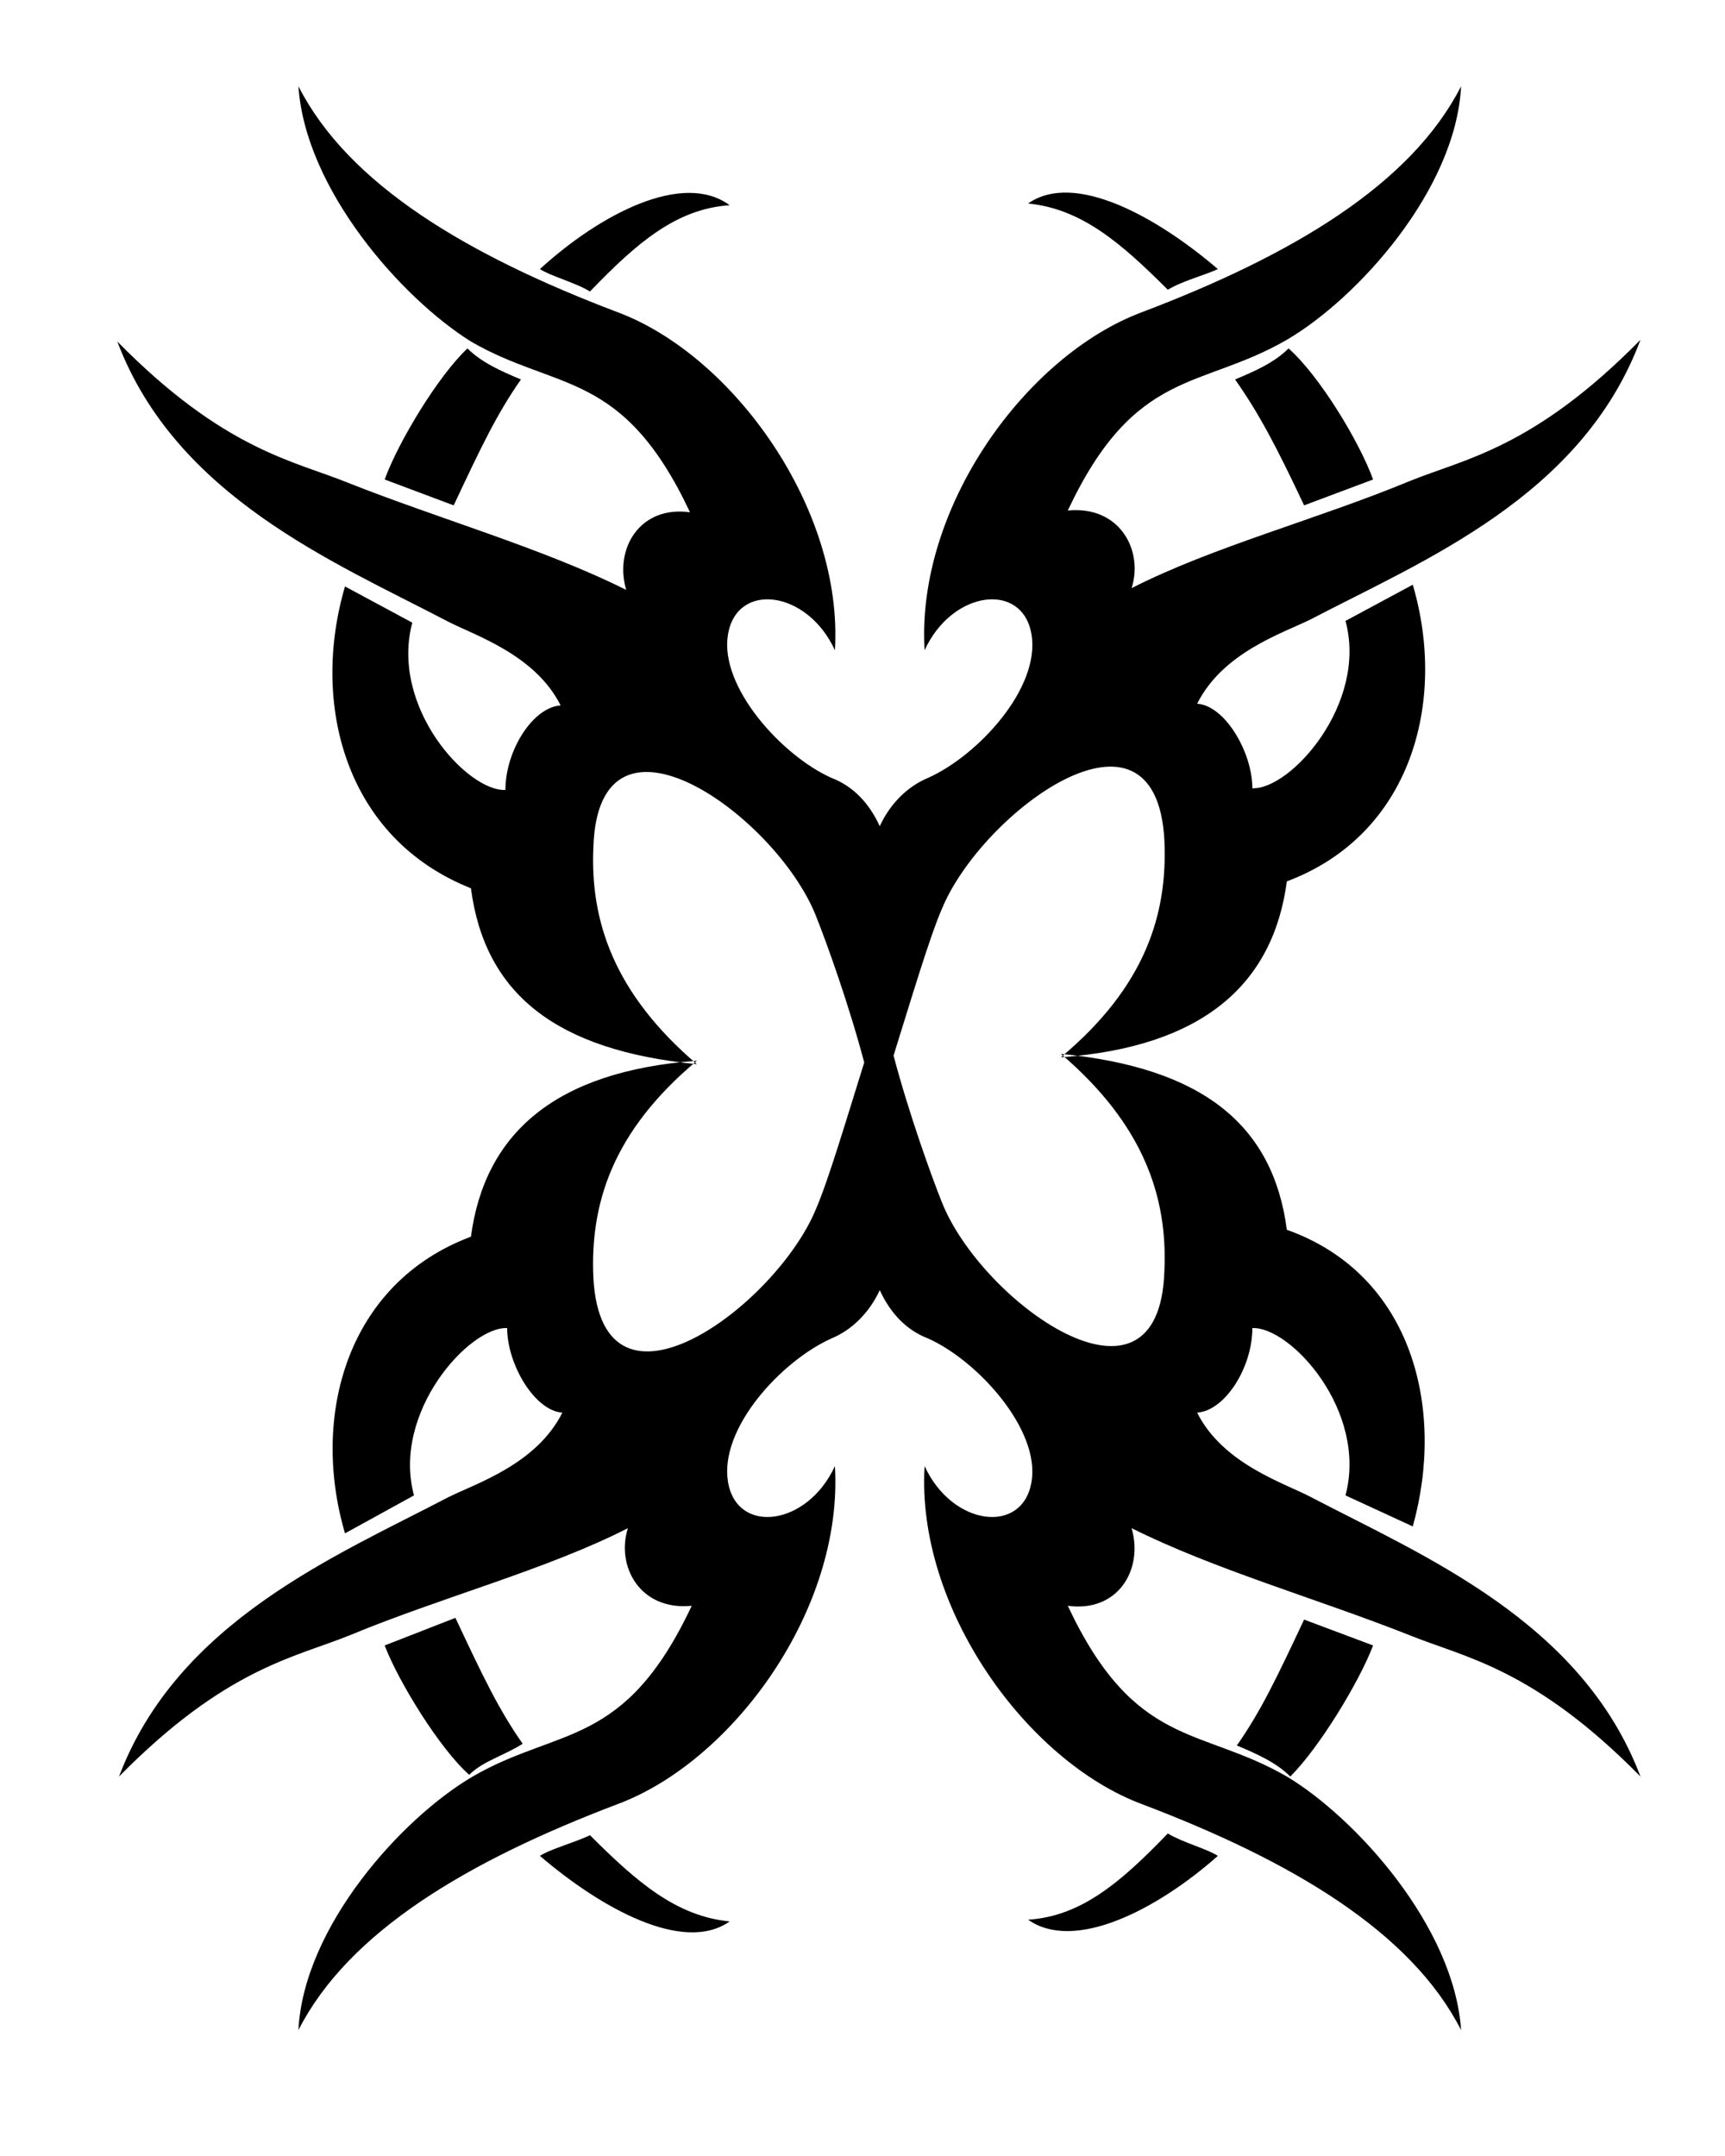 <svg enable-background="new 0 0 100 125" viewBox="0 0 100 125" xmlns="http://www.w3.org/2000/svg"><path clip-rule="evenodd" d="m79.6 95.4-4-1.5c-1.6 3.4-2.5 5.3-3.9 7.3 1.2.5 2.3 1 3.1 1.8 1.7-1.7 4-5.5 4.8-7.6zm0-67.6-4 1.5c-1.6-3.4-2.6-5.3-4-7.3 1.2-.5 2.3-1 3.1-1.8 1.8 1.6 4.1 5.4 4.9 7.6zm-57.3 0 4 1.5c1.6-3.4 2.5-5.3 3.9-7.3-1.2-.5-2.3-1-3.1-1.8-1.7 1.6-4 5.4-4.8 7.6zm9-12.2c.6.4 2.1.8 2.9 1.3 2.7-2.8 5-4.8 8.1-5-2.7-2-7.5.5-11 3.7zm-14-10.6c2.9 5.7 9.8 9.8 18.5 13.1 6.7 2.5 13.1 11.4 12.6 19.6-1.6-3.5-5.7-4-6.2-.9-.5 3 3.1 7 6 8.3 1.3.5 2.2 1.5 2.8 2.8.6-1.3 1.6-2.3 2.8-2.8 2.9-1.3 6.5-5.2 6-8.3s-4.6-2.6-6.2.9c-.5-8.3 5.9-17.1 12.6-19.6 8.7-3.3 15.6-7.4 18.5-13.1-.3 6-6 12.3-10.1 14.7-5 2.9-8.8 1.6-12.7 9.9 3-.3 4.4 2.3 3.7 4.5 4.7-2.4 10.8-4 16.1-6.2 3.2-1.3 7.2-1.9 13.4-8.2-3.4 9.1-12.6 12.8-19.1 16.2-1.6.8-5.1 1.9-6.6 4.9 1.6.1 3.2 2.8 3.2 4.9 2.2.1 6.7-4.9 5.4-9.7l3.9-2.1c2 6.8-.1 14.5-7.3 17.2-.8 6-4.9 9.6-13.1 10.2 4.9-4.1 6.2-8.3 6-12.6-.5-9.1-10.6-1.6-12.9 4-.7 1.6-1.8 5.3-2.8 8.5.9 3.4 2.2 7 2.8 8.5 2.3 5.8 12.6 13.2 12.9 4 .2-4.3-1.2-8.5-6-12.6 8.2.8 12.3 4.1 13.1 10.2 7.3 2.6 9.2 10.4 7.3 17.2l-3.9-1.8c1.3-4.9-3.2-9.8-5.4-9.7 0 2.3-1.6 4.8-3.2 4.9 1.5 3 5.1 4.1 6.6 4.9 6.5 3.4 15.7 7.2 19.1 16.2-6.2-6.3-10.2-6.9-13.4-8.2-5.3-2.1-11.3-3.8-16.1-6.2.7 2.4-.8 4.9-3.7 4.5 3.9 8.3 7.7 7 12.7 9.9 4 2.4 9.7 8.7 10.1 14.7-2.9-5.7-9.8-9.8-18.5-13.1-6.7-2.5-13.1-11.4-12.6-19.6 1.6 3.5 5.7 4 6.2.9.5-3-3.1-7-6-8.3-1.3-.5-2.2-1.5-2.8-2.8-.6 1.3-1.6 2.3-2.8 2.8-2.9 1.3-6.5 5.2-6 8.3s4.6 2.6 6.2-.9c.5 8.3-5.9 17.1-12.6 19.6-8.7 3.3-15.6 7.4-18.5 13.1.3-6 6-12.3 10.1-14.7 5-2.9 8.8-1.6 12.7-9.9-3 .3-4.4-2.3-3.7-4.5-4.7 2.4-10.8 4-16.1 6.2-3.2 1.3-7.2 1.9-13.4 8.2 3.4-9 12.6-12.8 19.1-16.2 1.6-.8 5.1-1.9 6.6-4.9-1.6-.1-3.2-2.8-3.2-4.9-2.2-.1-6.7 4.9-5.4 9.7l-4 2.2c-2-6.8.1-14.5 7.3-17.2.8-6 4.9-9.6 13.1-10.2-4.9 4.1-6.2 8.3-6 12.6.5 9.1 10.6 1.6 12.9-4 .7-1.6 1.8-5.3 2.8-8.5-.9-3.4-2.2-7-2.8-8.5-2.3-5.8-12.6-13.2-12.9-4-.2 4.3 1.2 8.5 6 12.6-8.2-.8-12.3-4.1-13.1-10.2-7.3-2.9-9.3-10.7-7.3-17.5l3.9 2.1c-1.3 4.9 3.2 9.8 5.4 9.7 0-2.3 1.6-4.8 3.2-4.9-1.5-3-5.1-4.1-6.6-4.9-6.5-3.4-15.7-7.2-19.1-16.2 6.2 6.3 10.2 6.9 13.4 8.2 5.3 2.1 11.3 3.8 16.1 6.2-.7-2.4.8-4.9 3.7-4.5-3.9-8.3-7.7-7-12.7-9.9-4-2.5-9.6-8.8-10-14.8zm53.3 10.6c-3.5-3-8.3-5.7-11-3.8 3.1.3 5.4 2.3 8.1 5 .8-.5 2.3-.9 2.9-1.2zm-48.3 79.8c.8 2.1 3.2 6 4.9 7.5.8-.8 2-1.1 3.1-1.8-1.4-2-2.3-3.9-3.9-7.3zm9 12.2c3.5 3 8.3 5.7 11 3.8-3.1-.3-5.4-2.3-8.1-5-.8.4-2.3.8-2.9 1.2zm39.3 0c-.6-.4-2.1-.8-2.9-1.3-2.7 2.8-5 4.8-8.1 5 2.7 1.9 7.5-.6 11-3.7z" fill-rule="evenodd"/></svg>